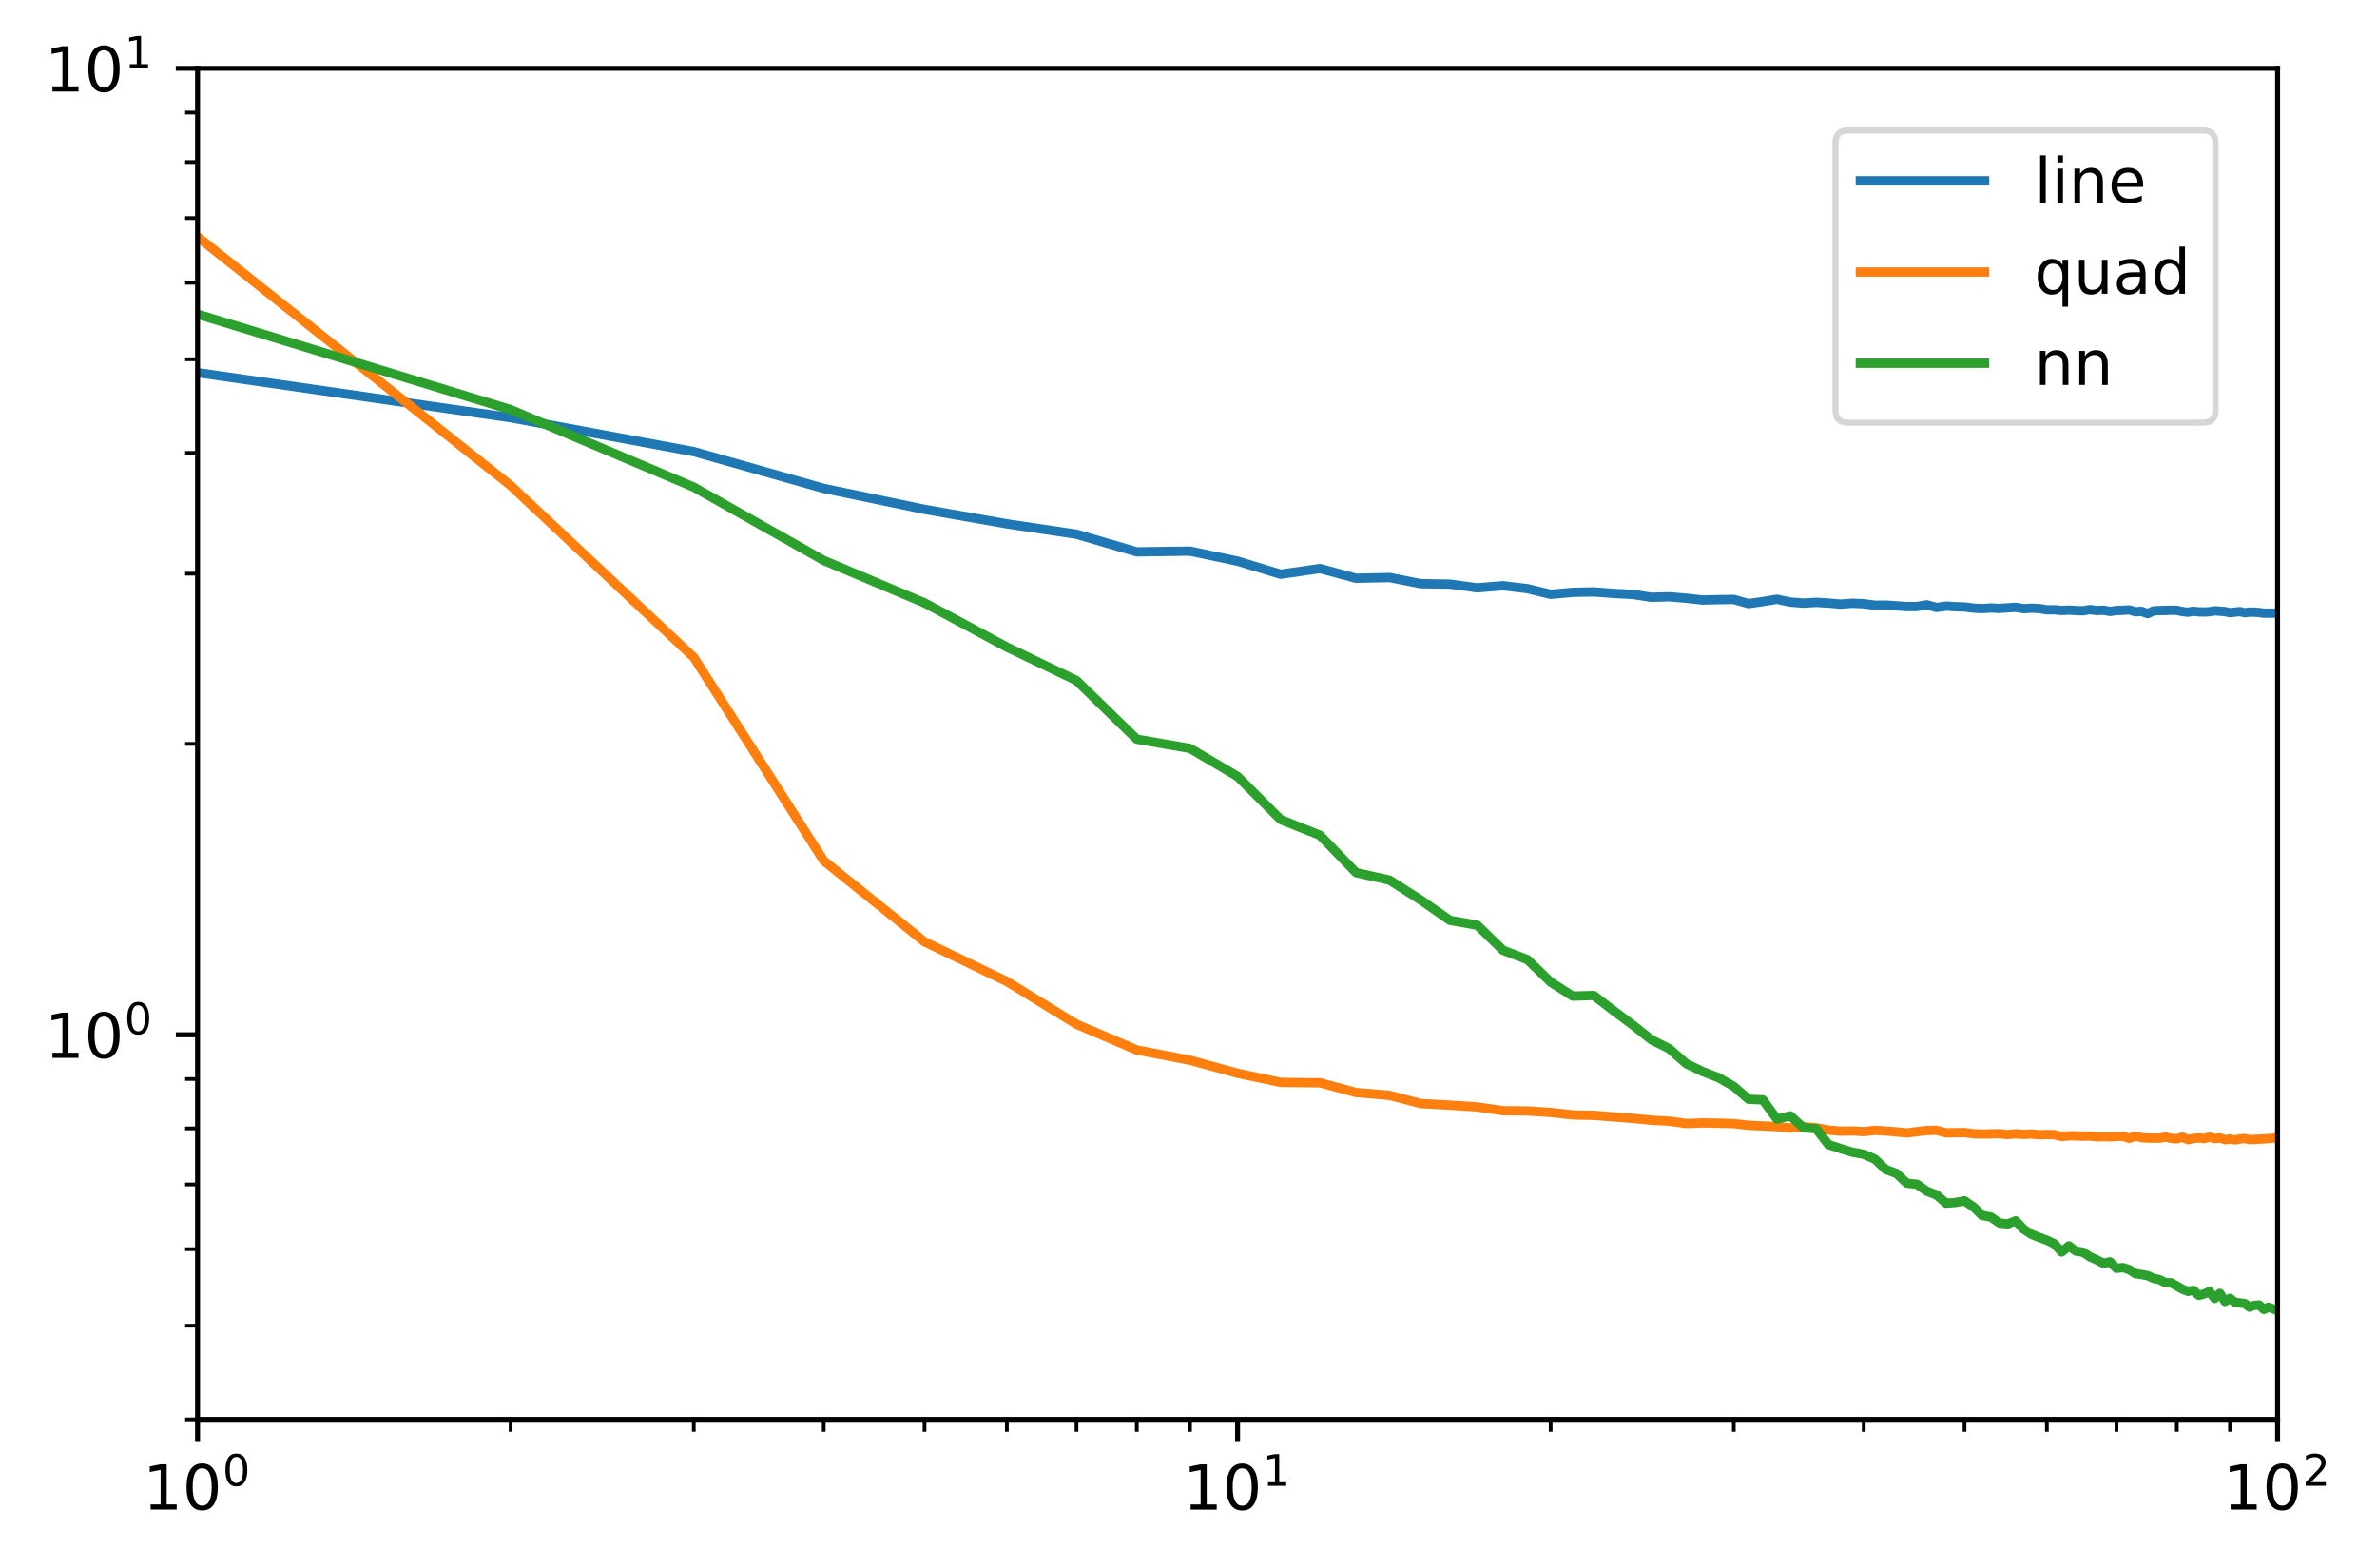 <?xml version="1.0" encoding="utf-8" standalone="no"?>
<!DOCTYPE svg PUBLIC "-//W3C//DTD SVG 1.1//EN"
  "http://www.w3.org/Graphics/SVG/1.1/DTD/svg11.dtd">
<!-- Created with matplotlib (https://matplotlib.org/) -->
<svg height="252.317pt" version="1.1" viewBox="0 0 382.6 252.317" width="382.6pt" xmlns="http://www.w3.org/2000/svg" xmlns:xlink="http://www.w3.org/1999/xlink">
 <defs>
  <style type="text/css">
*{stroke-linecap:butt;stroke-linejoin:round;}
  </style>
 </defs>
 <g id="figure_1">
  <g id="patch_1">
   <path d="M 0 252.317 
L 382.6 252.317 
L 382.6 0 
L 0 0 
z
" style="fill:#ffffff;"/>
  </g>
  <g id="axes_1">
   <g id="patch_2">
    <path d="M 31.8 228.439 
L 366.6 228.439 
L 366.6 10.999 
L 31.8 10.999 
z
" style="fill:#ffffff;"/>
   </g>
   <g id="matplotlib.axis_1">
    <g id="xtick_1">
     <g id="line2d_1">
      <defs>
       <path d="M 0 0 
L 0 3.5 
" id="md44d6d9092" style="stroke:#000000;stroke-width:0.8;"/>
      </defs>
      <g>
       <use style="stroke:#000000;stroke-width:0.8;" x="31.8" xlink:href="#md44d6d9092" y="228.439"/>
      </g>
     </g>
     <g id="text_1">
      <!-- $\mathdefault{10^{0}}$ -->
      <defs>
       <path d="M 12.406 8.297 
L 28.516 8.297 
L 28.516 63.922 
L 10.984 60.406 
L 10.984 69.391 
L 28.422 72.906 
L 38.281 72.906 
L 38.281 8.297 
L 54.391 8.297 
L 54.391 0 
L 12.406 0 
z
" id="DejaVuSans-49"/>
       <path d="M 31.781 66.406 
Q 24.172 66.406 20.328 58.906 
Q 16.5 51.422 16.5 36.375 
Q 16.5 21.391 20.328 13.891 
Q 24.172 6.391 31.781 6.391 
Q 39.453 6.391 43.281 13.891 
Q 47.125 21.391 47.125 36.375 
Q 47.125 51.422 43.281 58.906 
Q 39.453 66.406 31.781 66.406 
z
M 31.781 74.219 
Q 44.047 74.219 50.516 64.516 
Q 56.984 54.828 56.984 36.375 
Q 56.984 17.969 50.516 8.266 
Q 44.047 -1.422 31.781 -1.422 
Q 19.531 -1.422 13.062 8.266 
Q 6.594 17.969 6.594 36.375 
Q 6.594 54.828 13.062 64.516 
Q 19.531 74.219 31.781 74.219 
z
" id="DejaVuSans-48"/>
      </defs>
      <g transform="translate(23 243.038)scale(0.1 -0.1)">
       <use transform="translate(0 0.766)" xlink:href="#DejaVuSans-49"/>
       <use transform="translate(63.623 0.766)" xlink:href="#DejaVuSans-48"/>
       <use transform="translate(128.203 39.047)scale(0.7)" xlink:href="#DejaVuSans-48"/>
      </g>
     </g>
    </g>
    <g id="xtick_2">
     <g id="line2d_2">
      <g>
       <use style="stroke:#000000;stroke-width:0.8;" x="199.2" xlink:href="#md44d6d9092" y="228.439"/>
      </g>
     </g>
     <g id="text_2">
      <!-- $\mathdefault{10^{1}}$ -->
      <g transform="translate(190.4 243.038)scale(0.1 -0.1)">
       <use transform="translate(0 0.684)" xlink:href="#DejaVuSans-49"/>
       <use transform="translate(63.623 0.684)" xlink:href="#DejaVuSans-48"/>
       <use transform="translate(128.203 38.966)scale(0.7)" xlink:href="#DejaVuSans-49"/>
      </g>
     </g>
    </g>
    <g id="xtick_3">
     <g id="line2d_3">
      <g>
       <use style="stroke:#000000;stroke-width:0.8;" x="366.6" xlink:href="#md44d6d9092" y="228.439"/>
      </g>
     </g>
     <g id="text_3">
      <!-- $\mathdefault{10^{2}}$ -->
      <defs>
       <path d="M 19.188 8.297 
L 53.609 8.297 
L 53.609 0 
L 7.328 0 
L 7.328 8.297 
Q 12.938 14.109 22.625 23.891 
Q 32.328 33.688 34.812 36.531 
Q 39.547 41.844 41.422 45.531 
Q 43.312 49.219 43.312 52.781 
Q 43.312 58.594 39.234 62.25 
Q 35.156 65.922 28.609 65.922 
Q 23.969 65.922 18.812 64.312 
Q 13.672 62.703 7.812 59.422 
L 7.812 69.391 
Q 13.766 71.781 18.938 73 
Q 24.125 74.219 28.422 74.219 
Q 39.75 74.219 46.484 68.547 
Q 53.219 62.891 53.219 53.422 
Q 53.219 48.922 51.531 44.891 
Q 49.859 40.875 45.406 35.406 
Q 44.188 33.984 37.641 27.219 
Q 31.109 20.453 19.188 8.297 
z
" id="DejaVuSans-50"/>
      </defs>
      <g transform="translate(357.8 243.038)scale(0.1 -0.1)">
       <use transform="translate(0 0.766)" xlink:href="#DejaVuSans-49"/>
       <use transform="translate(63.623 0.766)" xlink:href="#DejaVuSans-48"/>
       <use transform="translate(128.203 39.047)scale(0.7)" xlink:href="#DejaVuSans-50"/>
      </g>
     </g>
    </g>
    <g id="xtick_4">
     <g id="line2d_4">
      <defs>
       <path d="M 0 0 
L 0 2 
" id="ma299b9954f" style="stroke:#000000;stroke-width:0.6;"/>
      </defs>
      <g>
       <use style="stroke:#000000;stroke-width:0.6;" x="82.192" xlink:href="#ma299b9954f" y="228.439"/>
      </g>
     </g>
    </g>
    <g id="xtick_5">
     <g id="line2d_5">
      <g>
       <use style="stroke:#000000;stroke-width:0.6;" x="111.67" xlink:href="#ma299b9954f" y="228.439"/>
      </g>
     </g>
    </g>
    <g id="xtick_6">
     <g id="line2d_6">
      <g>
       <use style="stroke:#000000;stroke-width:0.6;" x="132.585" xlink:href="#ma299b9954f" y="228.439"/>
      </g>
     </g>
    </g>
    <g id="xtick_7">
     <g id="line2d_7">
      <g>
       <use style="stroke:#000000;stroke-width:0.6;" x="148.808" xlink:href="#ma299b9954f" y="228.439"/>
      </g>
     </g>
    </g>
    <g id="xtick_8">
     <g id="line2d_8">
      <g>
       <use style="stroke:#000000;stroke-width:0.6;" x="162.063" xlink:href="#ma299b9954f" y="228.439"/>
      </g>
     </g>
    </g>
    <g id="xtick_9">
     <g id="line2d_9">
      <g>
       <use style="stroke:#000000;stroke-width:0.6;" x="173.269" xlink:href="#ma299b9954f" y="228.439"/>
      </g>
     </g>
    </g>
    <g id="xtick_10">
     <g id="line2d_10">
      <g>
       <use style="stroke:#000000;stroke-width:0.6;" x="182.977" xlink:href="#ma299b9954f" y="228.439"/>
      </g>
     </g>
    </g>
    <g id="xtick_11">
     <g id="line2d_11">
      <g>
       <use style="stroke:#000000;stroke-width:0.6;" x="191.54" xlink:href="#ma299b9954f" y="228.439"/>
      </g>
     </g>
    </g>
    <g id="xtick_12">
     <g id="line2d_12">
      <g>
       <use style="stroke:#000000;stroke-width:0.6;" x="249.592" xlink:href="#ma299b9954f" y="228.439"/>
      </g>
     </g>
    </g>
    <g id="xtick_13">
     <g id="line2d_13">
      <g>
       <use style="stroke:#000000;stroke-width:0.6;" x="279.07" xlink:href="#ma299b9954f" y="228.439"/>
      </g>
     </g>
    </g>
    <g id="xtick_14">
     <g id="line2d_14">
      <g>
       <use style="stroke:#000000;stroke-width:0.6;" x="299.985" xlink:href="#ma299b9954f" y="228.439"/>
      </g>
     </g>
    </g>
    <g id="xtick_15">
     <g id="line2d_15">
      <g>
       <use style="stroke:#000000;stroke-width:0.6;" x="316.208" xlink:href="#ma299b9954f" y="228.439"/>
      </g>
     </g>
    </g>
    <g id="xtick_16">
     <g id="line2d_16">
      <g>
       <use style="stroke:#000000;stroke-width:0.6;" x="329.463" xlink:href="#ma299b9954f" y="228.439"/>
      </g>
     </g>
    </g>
    <g id="xtick_17">
     <g id="line2d_17">
      <g>
       <use style="stroke:#000000;stroke-width:0.6;" x="340.669" xlink:href="#ma299b9954f" y="228.439"/>
      </g>
     </g>
    </g>
    <g id="xtick_18">
     <g id="line2d_18">
      <g>
       <use style="stroke:#000000;stroke-width:0.6;" x="350.377" xlink:href="#ma299b9954f" y="228.439"/>
      </g>
     </g>
    </g>
    <g id="xtick_19">
     <g id="line2d_19">
      <g>
       <use style="stroke:#000000;stroke-width:0.6;" x="358.94" xlink:href="#ma299b9954f" y="228.439"/>
      </g>
     </g>
    </g>
   </g>
   <g id="matplotlib.axis_2">
    <g id="ytick_1">
     <g id="line2d_20">
      <defs>
       <path d="M 0 0 
L -3.5 0 
" id="mf87051480c" style="stroke:#000000;stroke-width:0.8;"/>
      </defs>
      <g>
       <use style="stroke:#000000;stroke-width:0.8;" x="31.8" xlink:href="#mf87051480c" y="166.542"/>
      </g>
     </g>
     <g id="text_4">
      <!-- $\mathdefault{10^{0}}$ -->
      <g transform="translate(7.2 170.342)scale(0.1 -0.1)">
       <use transform="translate(0 0.766)" xlink:href="#DejaVuSans-49"/>
       <use transform="translate(63.623 0.766)" xlink:href="#DejaVuSans-48"/>
       <use transform="translate(128.203 39.047)scale(0.7)" xlink:href="#DejaVuSans-48"/>
      </g>
     </g>
    </g>
    <g id="ytick_2">
     <g id="line2d_21">
      <g>
       <use style="stroke:#000000;stroke-width:0.8;" x="31.8" xlink:href="#mf87051480c" y="10.999"/>
      </g>
     </g>
     <g id="text_5">
      <!-- $\mathdefault{10^{1}}$ -->
      <g transform="translate(7.2 14.798)scale(0.1 -0.1)">
       <use transform="translate(0 0.684)" xlink:href="#DejaVuSans-49"/>
       <use transform="translate(63.623 0.684)" xlink:href="#DejaVuSans-48"/>
       <use transform="translate(128.203 38.966)scale(0.7)" xlink:href="#DejaVuSans-49"/>
      </g>
     </g>
    </g>
    <g id="ytick_3">
     <g id="line2d_22">
      <defs>
       <path d="M 0 0 
L -2 0 
" id="mcdc5ef858b" style="stroke:#000000;stroke-width:0.6;"/>
      </defs>
      <g>
       <use style="stroke:#000000;stroke-width:0.6;" x="31.8" xlink:href="#mcdc5ef858b" y="228.439"/>
      </g>
     </g>
    </g>
    <g id="ytick_4">
     <g id="line2d_23">
      <g>
       <use style="stroke:#000000;stroke-width:0.6;" x="31.8" xlink:href="#mcdc5ef858b" y="213.366"/>
      </g>
     </g>
    </g>
    <g id="ytick_5">
     <g id="line2d_24">
      <g>
       <use style="stroke:#000000;stroke-width:0.6;" x="31.8" xlink:href="#mcdc5ef858b" y="201.049"/>
      </g>
     </g>
    </g>
    <g id="ytick_6">
     <g id="line2d_25">
      <g>
       <use style="stroke:#000000;stroke-width:0.6;" x="31.8" xlink:href="#mcdc5ef858b" y="190.636"/>
      </g>
     </g>
    </g>
    <g id="ytick_7">
     <g id="line2d_26">
      <g>
       <use style="stroke:#000000;stroke-width:0.6;" x="31.8" xlink:href="#mcdc5ef858b" y="181.616"/>
      </g>
     </g>
    </g>
    <g id="ytick_8">
     <g id="line2d_27">
      <g>
       <use style="stroke:#000000;stroke-width:0.6;" x="31.8" xlink:href="#mcdc5ef858b" y="173.66"/>
      </g>
     </g>
    </g>
    <g id="ytick_9">
     <g id="line2d_28">
      <g>
       <use style="stroke:#000000;stroke-width:0.6;" x="31.8" xlink:href="#mcdc5ef858b" y="119.719"/>
      </g>
     </g>
    </g>
    <g id="ytick_10">
     <g id="line2d_29">
      <g>
       <use style="stroke:#000000;stroke-width:0.6;" x="31.8" xlink:href="#mcdc5ef858b" y="92.329"/>
      </g>
     </g>
    </g>
    <g id="ytick_11">
     <g id="line2d_30">
      <g>
       <use style="stroke:#000000;stroke-width:0.6;" x="31.8" xlink:href="#mcdc5ef858b" y="72.896"/>
      </g>
     </g>
    </g>
    <g id="ytick_12">
     <g id="line2d_31">
      <g>
       <use style="stroke:#000000;stroke-width:0.6;" x="31.8" xlink:href="#mcdc5ef858b" y="57.822"/>
      </g>
     </g>
    </g>
    <g id="ytick_13">
     <g id="line2d_32">
      <g>
       <use style="stroke:#000000;stroke-width:0.6;" x="31.8" xlink:href="#mcdc5ef858b" y="45.506"/>
      </g>
     </g>
    </g>
    <g id="ytick_14">
     <g id="line2d_33">
      <g>
       <use style="stroke:#000000;stroke-width:0.6;" x="31.8" xlink:href="#mcdc5ef858b" y="35.093"/>
      </g>
     </g>
    </g>
    <g id="ytick_15">
     <g id="line2d_34">
      <g>
       <use style="stroke:#000000;stroke-width:0.6;" x="31.8" xlink:href="#mcdc5ef858b" y="26.073"/>
      </g>
     </g>
    </g>
    <g id="ytick_16">
     <g id="line2d_35">
      <g>
       <use style="stroke:#000000;stroke-width:0.6;" x="31.8" xlink:href="#mcdc5ef858b" y="18.116"/>
      </g>
     </g>
    </g>
   </g>
   <g id="line2d_36">
    <path clip-path="url(#pd36a73f2e4)" d="M -1 59.982 
L 31.8 59.984 
L 82.192 67.226 
L 111.67 72.686 
L 132.585 78.609 
L 148.808 81.981 
L 162.063 84.311 
L 173.269 85.981 
L 182.977 88.82 
L 191.54 88.701 
L 199.2 90.316 
L 206.129 92.421 
L 212.455 91.505 
L 218.274 93.07 
L 223.662 92.95 
L 228.678 93.941 
L 233.37 94.015 
L 237.777 94.612 
L 241.933 94.273 
L 245.863 94.746 
L 249.592 95.655 
L 253.14 95.332 
L 256.522 95.263 
L 259.753 95.511 
L 262.847 95.671 
L 265.815 96.133 
L 268.667 96.05 
L 271.41 96.278 
L 274.054 96.574 
L 276.605 96.512 
L 279.07 96.475 
L 281.454 97.153 
L 283.762 96.819 
L 285.999 96.444 
L 288.17 96.905 
L 290.277 97.069 
L 292.325 96.946 
L 294.317 97.063 
L 296.256 97.23 
L 298.144 97.086 
L 299.985 97.172 
L 301.78 97.415 
L 303.532 97.387 
L 305.243 97.512 
L 306.914 97.628 
L 308.548 97.617 
L 310.146 97.35 
L 311.709 97.775 
L 313.24 97.551 
L 314.739 97.65 
L 316.208 97.689 
L 317.647 97.881 
L 319.059 97.952 
L 320.444 97.857 
L 321.803 97.928 
L 323.137 97.836 
L 324.447 97.748 
L 325.733 97.965 
L 326.998 97.886 
L 328.241 97.949 
L 329.463 98.146 
L 330.664 98.14 
L 331.846 98.254 
L 333.01 98.193 
L 334.155 98.264 
L 335.282 98.304 
L 336.392 98.111 
L 337.485 98.263 
L 338.562 98.206 
L 339.623 98.406 
L 340.669 98.261 
L 341.701 98.217 
L 342.717 98.159 
L 343.72 98.464 
L 344.709 98.389 
L 345.685 98.759 
L 346.648 98.306 
L 347.599 98.27 
L 348.537 98.247 
L 349.463 98.216 
L 350.377 98.224 
L 351.28 98.429 
L 352.172 98.526 
L 353.054 98.374 
L 353.924 98.475 
L 354.785 98.492 
L 355.635 98.452 
L 356.476 98.305 
L 357.306 98.366 
L 358.128 98.427 
L 358.94 98.606 
L 359.744 98.514 
L 360.538 98.429 
L 361.324 98.619 
L 362.102 98.504 
L 362.871 98.526 
L 363.632 98.58 
L 364.386 98.685 
L 365.131 98.689 
L 365.869 98.684 
" style="fill:none;stroke:#1f77b4;stroke-linecap:square;stroke-width:1.5;"/>
   </g>
   <g id="line2d_37">
    <path clip-path="url(#pd36a73f2e4)" d="M -1 38.107 
L 31.8 38.112 
L 82.192 78.149 
L 111.67 105.801 
L 132.585 138.532 
L 148.808 151.58 
L 162.063 157.966 
L 173.269 164.849 
L 182.977 168.997 
L 191.54 170.642 
L 199.2 172.741 
L 206.129 174.206 
L 212.455 174.27 
L 218.274 175.837 
L 223.662 176.298 
L 228.678 177.61 
L 233.37 177.872 
L 237.777 178.159 
L 241.933 178.768 
L 245.863 178.8 
L 249.592 179.042 
L 253.14 179.441 
L 256.522 179.507 
L 259.753 179.763 
L 262.847 180 
L 265.815 180.294 
L 268.667 180.45 
L 271.41 180.822 
L 274.054 180.729 
L 276.605 180.78 
L 279.07 180.838 
L 281.454 181.117 
L 283.762 181.221 
L 285.999 181.326 
L 288.17 181.544 
L 290.277 181.348 
L 292.325 181.512 
L 294.317 181.876 
L 296.256 182.058 
L 298.144 182.024 
L 299.985 182.13 
L 301.78 181.924 
L 303.532 182.03 
L 305.243 182.171 
L 306.914 182.342 
L 308.548 182.132 
L 310.146 181.952 
L 311.709 181.916 
L 313.24 182.328 
L 314.739 182.298 
L 316.208 182.288 
L 317.647 182.469 
L 319.059 182.522 
L 320.444 182.488 
L 321.803 182.454 
L 323.137 182.595 
L 324.447 182.477 
L 325.733 182.573 
L 326.998 182.508 
L 328.241 182.64 
L 329.463 182.591 
L 330.664 182.618 
L 331.846 182.928 
L 333.01 182.799 
L 334.155 182.811 
L 335.282 182.866 
L 336.392 182.832 
L 337.485 182.977 
L 338.562 182.927 
L 339.623 182.978 
L 340.669 182.889 
L 341.701 182.89 
L 342.717 183.202 
L 343.72 182.859 
L 344.709 183.09 
L 345.685 183.175 
L 346.648 183.174 
L 347.599 183.183 
L 348.537 182.993 
L 349.463 183.212 
L 350.377 183.292 
L 351.28 183.009 
L 352.172 183.424 
L 353.054 183.232 
L 353.924 183.141 
L 354.785 183.245 
L 355.635 182.988 
L 356.476 183.272 
L 357.306 183.133 
L 358.128 183.429 
L 358.94 183.314 
L 359.744 183.465 
L 360.538 183.313 
L 361.324 183.24 
L 362.102 183.416 
L 362.871 183.388 
L 363.632 183.346 
L 364.386 183.298 
L 365.131 183.258 
L 365.869 183.179 
" style="fill:none;stroke:#ff7f0e;stroke-linecap:square;stroke-width:1.5;"/>
   </g>
   <g id="line2d_38">
    <path clip-path="url(#pd36a73f2e4)" d="M -1 50.57 
L 31.8 50.575 
L 82.192 65.928 
L 111.67 78.402 
L 132.585 90.202 
L 148.808 97.039 
L 162.063 104.148 
L 173.269 109.527 
L 182.977 118.976 
L 191.54 120.451 
L 199.2 124.972 
L 206.129 131.905 
L 212.455 134.431 
L 218.274 140.446 
L 223.662 141.653 
L 228.678 144.849 
L 233.37 148.125 
L 237.777 148.906 
L 241.933 152.947 
L 245.863 154.445 
L 249.592 158.064 
L 253.14 160.318 
L 256.522 160.218 
L 259.753 162.687 
L 262.847 164.997 
L 265.815 167.351 
L 268.667 168.777 
L 271.41 171.191 
L 274.054 172.464 
L 276.605 173.446 
L 279.07 174.855 
L 281.454 176.922 
L 283.762 177.013 
L 285.999 180.117 
L 288.17 179.596 
L 290.277 181.506 
L 292.325 181.669 
L 294.317 184.222 
L 296.256 184.861 
L 298.144 185.44 
L 299.985 185.772 
L 301.78 186.559 
L 303.532 188.227 
L 305.243 188.854 
L 306.914 190.427 
L 308.548 190.604 
L 310.146 191.72 
L 311.709 192.321 
L 313.24 193.651 
L 314.739 193.537 
L 316.208 193.27 
L 317.647 194.254 
L 319.059 195.631 
L 320.444 195.877 
L 321.803 196.822 
L 323.137 196.999 
L 324.447 196.487 
L 325.733 197.844 
L 326.998 198.665 
L 328.241 199.167 
L 329.463 199.608 
L 330.664 200.181 
L 331.846 201.51 
L 333.01 200.524 
L 334.155 201.366 
L 335.282 201.527 
L 336.392 202.284 
L 337.485 202.764 
L 338.562 203.33 
L 339.623 203.086 
L 340.669 204.137 
L 341.701 204.013 
L 342.717 204.338 
L 343.72 204.989 
L 344.709 205.129 
L 345.685 205.312 
L 346.648 205.756 
L 347.599 205.951 
L 348.537 206.442 
L 349.463 206.463 
L 350.377 206.98 
L 351.28 207.485 
L 352.172 207.841 
L 353.054 207.679 
L 353.924 208.481 
L 354.785 208.256 
L 355.635 207.867 
L 356.476 208.983 
L 357.306 208.162 
L 358.128 209.46 
L 358.94 208.964 
L 359.744 209.619 
L 360.538 209.702 
L 361.324 209.81 
L 362.102 210.386 
L 362.871 210.086 
L 363.632 210.033 
L 364.386 210.746 
L 365.131 210.39 
L 365.869 210.657 
" style="fill:none;stroke:#2ca02c;stroke-linecap:square;stroke-width:1.5;"/>
   </g>
   <g id="patch_3">
    <path d="M 31.8 228.439 
L 31.8 10.999 
" style="fill:none;stroke:#000000;stroke-linecap:square;stroke-linejoin:miter;stroke-width:0.8;"/>
   </g>
   <g id="patch_4">
    <path d="M 366.6 228.439 
L 366.6 10.999 
" style="fill:none;stroke:#000000;stroke-linecap:square;stroke-linejoin:miter;stroke-width:0.8;"/>
   </g>
   <g id="patch_5">
    <path d="M 31.8 228.439 
L 366.6 228.439 
" style="fill:none;stroke:#000000;stroke-linecap:square;stroke-linejoin:miter;stroke-width:0.8;"/>
   </g>
   <g id="patch_6">
    <path d="M 31.8 10.999 
L 366.6 10.999 
" style="fill:none;stroke:#000000;stroke-linecap:square;stroke-linejoin:miter;stroke-width:0.8;"/>
   </g>
   <g id="legend_1">
    <g id="patch_7">
     <path d="M 297.438 68.034 
L 354.6 68.034 
Q 356.6 68.034 356.6 66.034 
L 356.6 22.999 
Q 356.6 20.999 354.6 20.999 
L 297.438 20.999 
Q 295.438 20.999 295.438 22.999 
L 295.438 66.034 
Q 295.438 68.034 297.438 68.034 
z
" style="fill:#ffffff;opacity:0.8;stroke:#cccccc;stroke-linejoin:miter;"/>
    </g>
    <g id="line2d_39">
     <path d="M 299.438 29.098 
L 319.438 29.098 
" style="fill:none;stroke:#1f77b4;stroke-linecap:square;stroke-width:1.5;"/>
    </g>
    <g id="line2d_40"/>
    <g id="text_6">
     <!-- line -->
     <defs>
      <path d="M 9.422 75.984 
L 18.406 75.984 
L 18.406 0 
L 9.422 0 
z
" id="DejaVuSans-108"/>
      <path d="M 9.422 54.688 
L 18.406 54.688 
L 18.406 0 
L 9.422 0 
z
M 9.422 75.984 
L 18.406 75.984 
L 18.406 64.594 
L 9.422 64.594 
z
" id="DejaVuSans-105"/>
      <path d="M 54.891 33.016 
L 54.891 0 
L 45.906 0 
L 45.906 32.719 
Q 45.906 40.484 42.875 44.328 
Q 39.844 48.188 33.797 48.188 
Q 26.516 48.188 22.312 43.547 
Q 18.109 38.922 18.109 30.906 
L 18.109 0 
L 9.078 0 
L 9.078 54.688 
L 18.109 54.688 
L 18.109 46.188 
Q 21.344 51.125 25.703 53.562 
Q 30.078 56 35.797 56 
Q 45.219 56 50.047 50.172 
Q 54.891 44.344 54.891 33.016 
z
" id="DejaVuSans-110"/>
      <path d="M 56.203 29.594 
L 56.203 25.203 
L 14.891 25.203 
Q 15.484 15.922 20.484 11.062 
Q 25.484 6.203 34.422 6.203 
Q 39.594 6.203 44.453 7.469 
Q 49.312 8.734 54.109 11.281 
L 54.109 2.781 
Q 49.266 0.734 44.188 -0.344 
Q 39.109 -1.422 33.891 -1.422 
Q 20.797 -1.422 13.156 6.188 
Q 5.516 13.812 5.516 26.812 
Q 5.516 40.234 12.766 48.109 
Q 20.016 56 32.328 56 
Q 43.359 56 49.781 48.891 
Q 56.203 41.797 56.203 29.594 
z
M 47.219 32.234 
Q 47.125 39.594 43.094 43.984 
Q 39.062 48.391 32.422 48.391 
Q 24.906 48.391 20.391 44.141 
Q 15.875 39.891 15.188 32.172 
z
" id="DejaVuSans-101"/>
     </defs>
     <g transform="translate(327.438 32.598)scale(0.1 -0.1)">
      <use xlink:href="#DejaVuSans-108"/>
      <use x="27.783" xlink:href="#DejaVuSans-105"/>
      <use x="55.566" xlink:href="#DejaVuSans-110"/>
      <use x="118.945" xlink:href="#DejaVuSans-101"/>
     </g>
    </g>
    <g id="line2d_41">
     <path d="M 299.438 43.776 
L 319.438 43.776 
" style="fill:none;stroke:#ff7f0e;stroke-linecap:square;stroke-width:1.5;"/>
    </g>
    <g id="line2d_42"/>
    <g id="text_7">
     <!-- quad -->
     <defs>
      <path d="M 14.797 27.297 
Q 14.797 17.391 18.875 11.75 
Q 22.953 6.109 30.078 6.109 
Q 37.203 6.109 41.297 11.75 
Q 45.406 17.391 45.406 27.297 
Q 45.406 37.203 41.297 42.844 
Q 37.203 48.484 30.078 48.484 
Q 22.953 48.484 18.875 42.844 
Q 14.797 37.203 14.797 27.297 
z
M 45.406 8.203 
Q 42.578 3.328 38.25 0.953 
Q 33.938 -1.422 27.875 -1.422 
Q 17.969 -1.422 11.734 6.484 
Q 5.516 14.406 5.516 27.297 
Q 5.516 40.188 11.734 48.094 
Q 17.969 56 27.875 56 
Q 33.938 56 38.25 53.625 
Q 42.578 51.266 45.406 46.391 
L 45.406 54.688 
L 54.391 54.688 
L 54.391 -20.797 
L 45.406 -20.797 
z
" id="DejaVuSans-113"/>
      <path d="M 8.5 21.578 
L 8.5 54.688 
L 17.484 54.688 
L 17.484 21.922 
Q 17.484 14.156 20.5 10.266 
Q 23.531 6.391 29.594 6.391 
Q 36.859 6.391 41.078 11.031 
Q 45.312 15.672 45.312 23.688 
L 45.312 54.688 
L 54.297 54.688 
L 54.297 0 
L 45.312 0 
L 45.312 8.406 
Q 42.047 3.422 37.719 1 
Q 33.406 -1.422 27.688 -1.422 
Q 18.266 -1.422 13.375 4.438 
Q 8.5 10.297 8.5 21.578 
z
M 31.109 56 
z
" id="DejaVuSans-117"/>
      <path d="M 34.281 27.484 
Q 23.391 27.484 19.188 25 
Q 14.984 22.516 14.984 16.5 
Q 14.984 11.719 18.141 8.906 
Q 21.297 6.109 26.703 6.109 
Q 34.188 6.109 38.703 11.406 
Q 43.219 16.703 43.219 25.484 
L 43.219 27.484 
z
M 52.203 31.203 
L 52.203 0 
L 43.219 0 
L 43.219 8.297 
Q 40.141 3.328 35.547 0.953 
Q 30.953 -1.422 24.312 -1.422 
Q 15.922 -1.422 10.953 3.297 
Q 6 8.016 6 15.922 
Q 6 25.141 12.172 29.828 
Q 18.359 34.516 30.609 34.516 
L 43.219 34.516 
L 43.219 35.406 
Q 43.219 41.609 39.141 45 
Q 35.062 48.391 27.688 48.391 
Q 23 48.391 18.547 47.266 
Q 14.109 46.141 10.016 43.891 
L 10.016 52.203 
Q 14.938 54.109 19.578 55.047 
Q 24.219 56 28.609 56 
Q 40.484 56 46.344 49.844 
Q 52.203 43.703 52.203 31.203 
z
" id="DejaVuSans-97"/>
      <path d="M 45.406 46.391 
L 45.406 75.984 
L 54.391 75.984 
L 54.391 0 
L 45.406 0 
L 45.406 8.203 
Q 42.578 3.328 38.25 0.953 
Q 33.938 -1.422 27.875 -1.422 
Q 17.969 -1.422 11.734 6.484 
Q 5.516 14.406 5.516 27.297 
Q 5.516 40.188 11.734 48.094 
Q 17.969 56 27.875 56 
Q 33.938 56 38.25 53.625 
Q 42.578 51.266 45.406 46.391 
z
M 14.797 27.297 
Q 14.797 17.391 18.875 11.75 
Q 22.953 6.109 30.078 6.109 
Q 37.203 6.109 41.297 11.75 
Q 45.406 17.391 45.406 27.297 
Q 45.406 37.203 41.297 42.844 
Q 37.203 48.484 30.078 48.484 
Q 22.953 48.484 18.875 42.844 
Q 14.797 37.203 14.797 27.297 
z
" id="DejaVuSans-100"/>
     </defs>
     <g transform="translate(327.438 47.276)scale(0.1 -0.1)">
      <use xlink:href="#DejaVuSans-113"/>
      <use x="63.477" xlink:href="#DejaVuSans-117"/>
      <use x="126.855" xlink:href="#DejaVuSans-97"/>
      <use x="188.135" xlink:href="#DejaVuSans-100"/>
     </g>
    </g>
    <g id="line2d_43">
     <path d="M 299.438 58.454 
L 319.438 58.454 
" style="fill:none;stroke:#2ca02c;stroke-linecap:square;stroke-width:1.5;"/>
    </g>
    <g id="line2d_44"/>
    <g id="text_8">
     <!-- nn -->
     <g transform="translate(327.438 61.954)scale(0.1 -0.1)">
      <use xlink:href="#DejaVuSans-110"/>
      <use x="63.379" xlink:href="#DejaVuSans-110"/>
     </g>
    </g>
   </g>
  </g>
 </g>
 <defs>
  <clipPath id="pd36a73f2e4">
   <rect height="217.44" width="334.8" x="31.8" y="10.999"/>
  </clipPath>
 </defs>
</svg>
